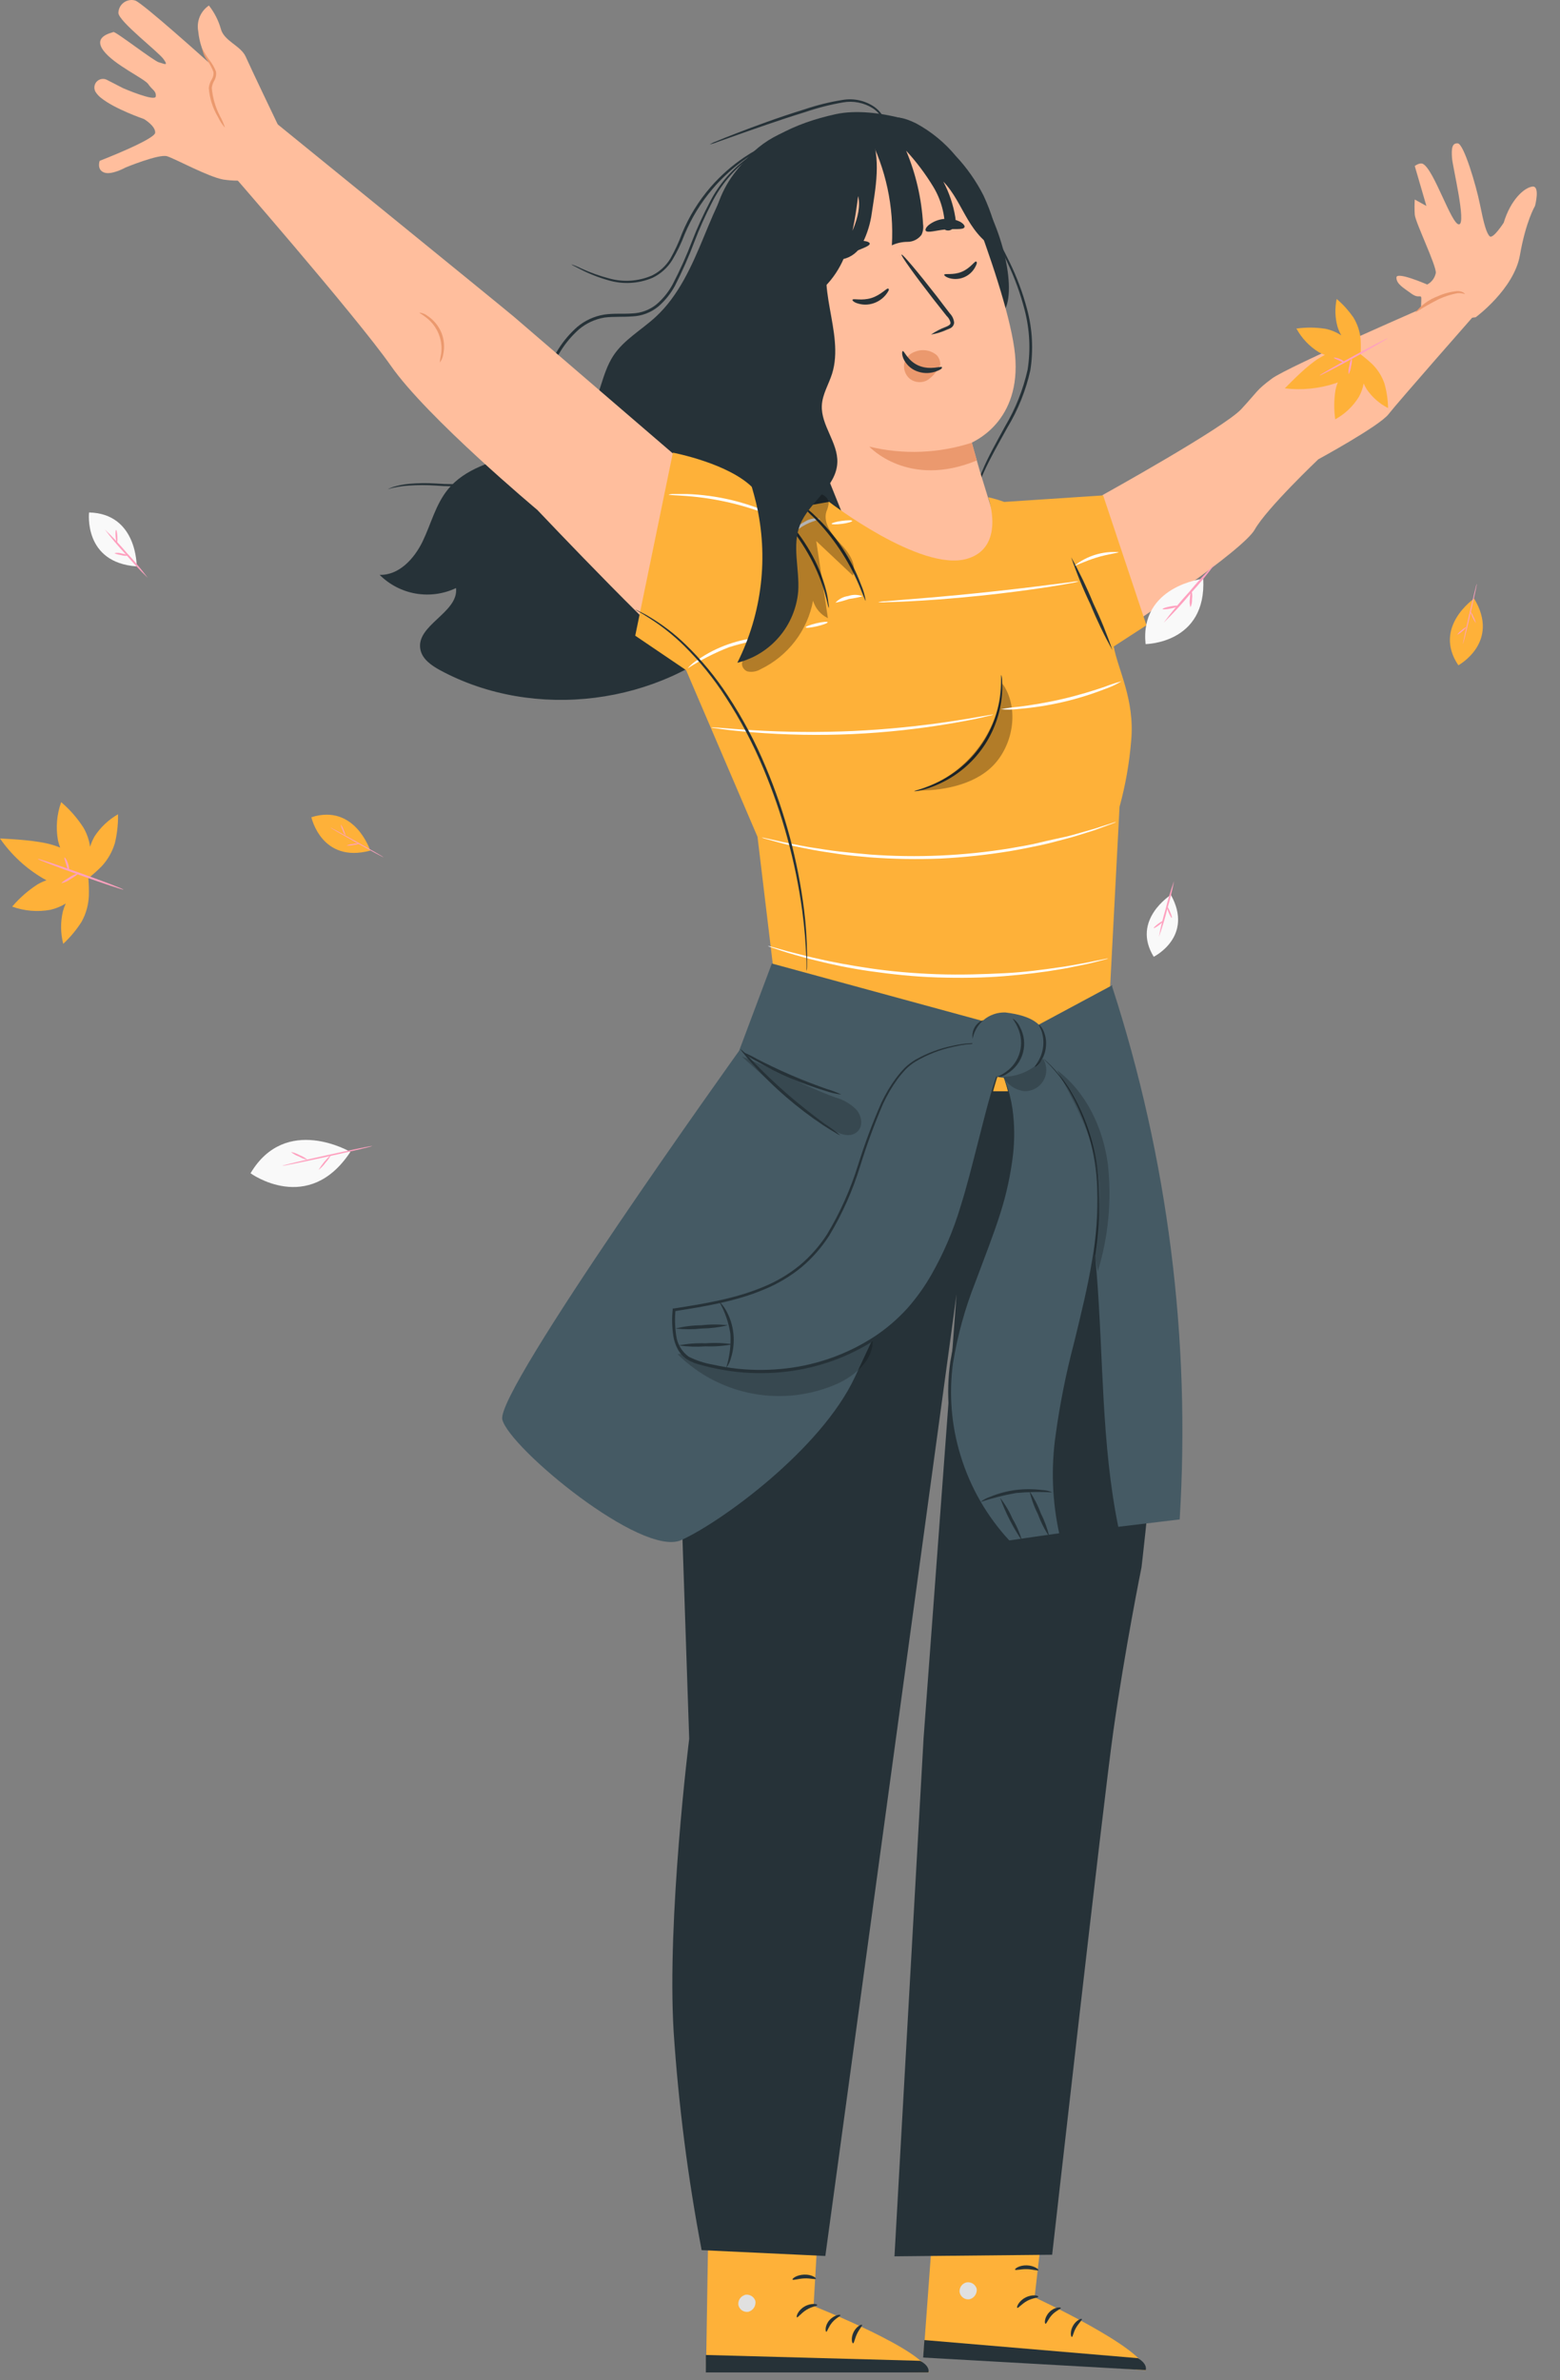 <svg width="120" height="183" viewBox="0 0 120 183" fill="none" xmlns="http://www.w3.org/2000/svg">
<rect x="0" y="0" width="120" height="183" fill="#808080" stroke="none"/>
<g id="Character">
<path id="Vector" d="M84.79 38.074C84.79 38.074 94.165 32.88 95.486 31.452C96.806 30.024 96.609 30.028 97.832 29.11C99.054 28.192 110.368 23.29 110.368 23.29C110.368 23.29 112.915 22.578 113.524 24.105C113.524 24.105 107.516 30.933 106.808 31.846C106.101 32.759 101.409 35.311 101.409 35.311C101.409 35.311 97.438 39.081 96.52 40.711C95.602 42.34 86.93 48.08 86.93 48.08L84.79 38.074Z" fill="#FFBE9D"/>
<g id="Leaves">
<path id="Vector_2" d="M7.27 64.309C7.13 64.558 7.016 64.821 6.93 65.094C6.855 64.576 6.681 64.078 6.417 63.626C5.96 62.914 5.402 62.272 4.762 61.719L4.708 61.668C4.367 62.608 4.281 63.621 4.459 64.605C4.501 64.794 4.558 64.981 4.629 65.162C4.459 65.094 4.286 65.033 4.109 64.978C2.93 64.601 0.958 64.516 0 64.462C0.871 65.719 2.007 66.77 3.328 67.541L3.572 67.674C3.337 67.759 3.109 67.865 2.892 67.99C2.181 68.447 1.539 69.005 0.986 69.645L0.935 69.7C1.875 70.04 2.888 70.126 3.871 69.948C4.291 69.852 4.692 69.688 5.058 69.462C4.969 69.659 4.895 69.862 4.837 70.07C4.645 70.892 4.655 71.747 4.864 72.565L4.911 72.517C5.434 72.024 5.893 71.468 6.278 70.862C6.615 70.252 6.806 69.573 6.835 68.877C6.847 68.423 6.834 67.97 6.798 67.517C7.155 67.233 7.496 66.927 7.818 66.603C8.291 66.095 8.639 65.484 8.837 64.819C9.007 64.114 9.088 63.392 9.079 62.667V62.602C8.348 63.019 7.728 63.604 7.27 64.309Z" fill="#FEB139"/>
<path id="Vector_3" d="M9.49 68.391C9.49 68.432 7.991 67.939 6.172 67.29C4.354 66.64 2.892 66.08 2.909 66.035C2.926 65.991 4.408 66.491 6.227 67.14C8.045 67.789 9.503 68.35 9.49 68.391Z" fill="#FEA1BF"/>
<path id="Vector_4" d="M6.003 67.154C6.023 67.191 5.761 67.388 5.411 67.596C5.209 67.745 4.977 67.849 4.731 67.901C4.711 67.864 4.976 67.667 5.323 67.46C5.526 67.312 5.757 67.208 6.003 67.154Z" fill="#FEA1BF"/>
<path id="Vector_5" d="M5.282 66.963C5.238 66.963 5.177 66.736 5.088 66.457C5 66.178 4.928 65.947 4.966 65.927C5.003 65.906 5.149 66.114 5.241 66.409C5.333 66.705 5.323 66.96 5.282 66.963Z" fill="#FEA1BF"/>
<path id="Vector_6" d="M102.882 25.106C102.955 25.343 103.054 25.57 103.178 25.785C102.804 25.539 102.386 25.366 101.947 25.276C101.231 25.165 100.504 25.157 99.786 25.252H99.721C100.129 26.005 100.728 26.637 101.458 27.084C101.605 27.162 101.757 27.23 101.913 27.288C101.774 27.363 101.635 27.437 101.499 27.519C100.588 28.059 99.412 29.273 98.831 29.857C100.127 30.013 101.443 29.884 102.685 29.48C102.76 29.453 102.834 29.429 102.909 29.398C102.829 29.597 102.767 29.803 102.726 30.014C102.614 30.729 102.606 31.457 102.702 32.175V32.243C103.454 31.834 104.086 31.233 104.534 30.503C104.709 30.185 104.831 29.84 104.898 29.483C104.971 29.653 105.058 29.815 105.159 29.969C105.576 30.561 106.13 31.042 106.774 31.373V31.319C106.758 30.698 106.664 30.081 106.495 29.483C106.302 28.919 105.979 28.409 105.554 27.991C105.27 27.726 104.973 27.475 104.663 27.24C104.684 26.852 104.684 26.463 104.663 26.074C104.608 25.481 104.417 24.909 104.106 24.402C103.751 23.892 103.335 23.428 102.865 23.022L102.821 22.985C102.673 23.686 102.694 24.413 102.882 25.106Z" fill="#FEB139"/>
<path id="Vector_7" d="M106.764 25.996C106.764 26.027 105.618 26.696 104.17 27.492C102.722 28.287 101.529 28.902 101.509 28.868C101.488 28.834 102.654 28.168 104.106 27.373C105.557 26.577 106.74 25.976 106.764 25.996Z" fill="#FEA1BF"/>
<path id="Vector_8" d="M103.98 27.536C104.007 27.748 103.989 27.964 103.926 28.168C103.906 28.38 103.843 28.586 103.742 28.773C103.714 28.561 103.732 28.346 103.793 28.141C103.813 27.928 103.877 27.723 103.98 27.536Z" fill="#FEA1BF"/>
<path id="Vector_9" d="M103.446 27.889C103.426 27.923 103.242 27.828 103.015 27.723C102.787 27.617 102.597 27.539 102.603 27.502C102.61 27.464 102.828 27.502 103.069 27.6C103.31 27.699 103.47 27.862 103.446 27.889Z" fill="#FEA1BF"/>
<path id="Vector_10" d="M88.121 49.517C88.121 49.517 92.821 49.489 92.556 44.496C92.556 44.496 87.665 45.03 88.121 49.517Z" fill="#F9F9F9"/>
<path id="Vector_11" d="M93.477 43.331C92.88 44.14 92.239 44.916 91.557 45.656C90.918 46.431 90.237 47.171 89.517 47.872C90.115 47.062 90.758 46.286 91.441 45.547C92.079 44.771 92.758 44.031 93.477 43.331Z" fill="#FEA1BF"/>
<path id="Vector_12" d="M89.429 46.821C89.429 46.774 89.677 46.689 90.004 46.624C90.33 46.56 90.602 46.546 90.612 46.59C90.622 46.634 90.36 46.723 90.034 46.787C89.708 46.852 89.429 46.865 89.429 46.821Z" fill="#FEA1BF"/>
<path id="Vector_13" d="M91.649 45.397C91.716 45.607 91.732 45.829 91.696 46.046C91.709 46.267 91.668 46.487 91.577 46.689C91.508 46.48 91.491 46.257 91.53 46.04C91.55 45.683 91.601 45.394 91.649 45.397Z" fill="#FEA1BF"/>
<path id="Vector_14" d="M39.839 51.148C39.839 51.148 43.037 54.598 46.538 51.029C46.538 51.026 42.864 47.77 39.839 51.148Z" fill="#F9F9F9"/>
<path id="Vector_15" d="M48.013 50.924C47.013 51.03 46.008 51.081 45.002 51.077C43.996 51.13 42.989 51.13 41.983 51.077C42.985 50.973 43.991 50.922 44.998 50.924C46.003 50.87 47.009 50.87 48.013 50.924Z" fill="#FEA1BF"/>
<path id="Vector_16" d="M42.708 50.285C42.735 50.247 42.973 50.377 43.238 50.577C43.503 50.778 43.7 50.965 43.673 51.002C43.646 51.039 43.408 50.907 43.139 50.71C42.871 50.513 42.68 50.319 42.708 50.285Z" fill="#FEA1BF"/>
<path id="Vector_17" d="M45.26 50.965C45.291 50.999 45.087 51.213 44.811 51.44C44.536 51.668 44.288 51.821 44.257 51.78C44.227 51.74 44.431 51.532 44.706 51.304C44.981 51.077 45.243 50.927 45.26 50.965Z" fill="#FEA1BF"/>
<path id="Vector_18" d="M88.749 73.557C88.749 73.557 91.856 72.021 90.068 68.799C90.072 68.802 87.002 70.722 88.749 73.557Z" fill="#F9F9F9"/>
<path id="Vector_19" d="M90.313 67.738C90.175 68.466 89.999 69.187 89.786 69.897C89.612 70.617 89.399 71.327 89.147 72.024C89.281 71.296 89.455 70.575 89.67 69.866C89.843 69.145 90.057 68.434 90.313 67.738Z" fill="#FEA1BF"/>
<path id="Vector_20" d="M88.749 71.351C88.729 71.324 88.872 71.185 89.069 71.035C89.266 70.886 89.439 70.794 89.46 70.818C89.48 70.841 89.337 70.988 89.14 71.134C88.943 71.28 88.766 71.379 88.749 71.351Z" fill="#FEA1BF"/>
<path id="Vector_21" d="M89.769 69.689C89.8 69.689 89.908 69.863 90.01 70.107C90.112 70.352 90.17 70.556 90.139 70.57C90.109 70.583 90 70.396 89.898 70.155C89.796 69.914 89.732 69.703 89.769 69.689Z" fill="#FEA1BF"/>
<path id="Vector_22" d="M6.852 39.398C6.852 39.398 6.393 43.256 10.513 43.545C10.513 43.545 10.574 39.486 6.852 39.398Z" fill="#F9F9F9"/>
<path id="Vector_23" d="M11.366 44.422C10.768 43.846 10.201 43.241 9.667 42.607C9.096 42.003 8.56 41.368 8.062 40.703C8.66 41.278 9.228 41.884 9.762 42.518C10.332 43.122 10.867 43.758 11.366 44.422Z" fill="#FEA1BF"/>
<path id="Vector_24" d="M8.929 40.741C8.966 40.741 9.011 40.958 9.028 41.233C9.045 41.509 9.028 41.73 8.994 41.733C8.96 41.736 8.912 41.516 8.892 41.24C8.871 40.965 8.892 40.744 8.929 40.741Z" fill="#FEA1BF"/>
<path id="Vector_25" d="M9.867 42.712C9.688 42.745 9.504 42.734 9.33 42.681C9.038 42.63 8.807 42.559 8.813 42.522C8.993 42.485 9.179 42.494 9.354 42.549C9.643 42.6 9.874 42.675 9.867 42.712Z" fill="#FEA1BF"/>
<path id="Vector_26" d="M19.272 90.202C19.272 90.202 23.728 93.451 26.953 88.557C26.953 88.557 21.981 85.637 19.272 90.202Z" fill="#F9F9F9"/>
<path id="Vector_27" d="M28.633 88.105C28.633 88.139 27.1 88.502 25.189 88.92C23.279 89.338 21.729 89.655 21.723 89.624C21.716 89.593 23.259 89.226 25.166 88.808C27.072 88.39 28.626 88.074 28.633 88.105Z" fill="#FEA1BF"/>
<path id="Vector_28" d="M22.378 88.564C22.617 88.611 22.846 88.696 23.058 88.815C23.28 88.901 23.486 89.022 23.67 89.172C23.436 89.126 23.212 89.041 23.007 88.92C22.779 88.838 22.566 88.717 22.378 88.564Z" fill="#FEA1BF"/>
<path id="Vector_29" d="M25.471 88.771C25.356 88.999 25.208 89.21 25.033 89.396C24.886 89.605 24.707 89.79 24.503 89.944C24.767 89.508 25.093 89.112 25.471 88.771Z" fill="#FEA1BF"/>
<path id="Vector_30" d="M23.952 62.83C23.952 62.83 24.727 66.399 28.48 65.396C28.48 65.396 27.304 61.763 23.952 62.83Z" fill="#FEB139"/>
<path id="Vector_31" d="M29.509 65.913C29.509 65.93 28.575 65.434 27.446 64.802C26.318 64.169 25.407 63.643 25.407 63.622C25.407 63.602 26.338 64.101 27.47 64.734C28.602 65.366 29.52 65.893 29.509 65.913Z" fill="#FEA1BF"/>
<path id="Vector_32" d="M26.209 63.384C26.305 63.509 26.379 63.649 26.427 63.799C26.5 63.938 26.55 64.089 26.573 64.244C26.48 64.118 26.407 63.978 26.359 63.83C26.287 63.689 26.236 63.539 26.209 63.384Z" fill="#FEA1BF"/>
<path id="Vector_33" d="M27.65 64.849C27.494 64.915 27.327 64.954 27.157 64.965C26.993 65.004 26.823 65.017 26.654 65.005C26.812 64.942 26.978 64.903 27.147 64.89C27.312 64.851 27.482 64.837 27.65 64.849Z" fill="#FEA1BF"/>
<path id="Vector_34" d="M112.182 51.148C112.182 51.148 115.431 49.381 113.392 46.019C113.392 46.029 110.193 48.205 112.182 51.148Z" fill="#FEB139"/>
<path id="Vector_35" d="M113.602 44.884C113.623 44.884 113.398 45.927 113.106 47.205C112.814 48.483 112.555 49.51 112.535 49.507C112.515 49.503 112.736 48.463 113.031 47.185C113.327 45.907 113.578 44.88 113.602 44.884Z" fill="#FEA1BF"/>
<path id="Vector_36" d="M112.083 48.806C112.176 48.674 112.291 48.559 112.423 48.466C112.537 48.355 112.669 48.264 112.814 48.198C112.72 48.33 112.605 48.444 112.474 48.538C112.357 48.646 112.226 48.736 112.083 48.806Z" fill="#FEA1BF"/>
<path id="Vector_37" d="M113.096 46.991C113.202 47.126 113.287 47.276 113.347 47.437C113.431 47.585 113.492 47.746 113.527 47.912C113.338 47.629 113.192 47.319 113.096 46.991Z" fill="#FEA1BF"/>
</g>
<path id="Vector_38" d="M113.515 24.391C113.515 24.391 116.461 22.229 116.918 19.614C117.375 17 118.077 15.835 118.077 15.835C118.077 15.835 118.494 14.26 117.871 14.345C117.249 14.43 116.21 15.339 115.669 17.125C115.669 17.125 114.84 18.41 114.59 18.164C114.339 17.917 114.142 17.206 113.842 15.715C113.542 14.224 112.597 11.063 112.141 11.023C111.684 10.982 111.644 11.439 111.693 12.142C111.742 12.845 112.808 17.188 112.235 17.25C111.662 17.313 110.31 13.028 109.454 12.598C109.204 12.473 108.828 12.764 108.828 12.764L109.723 15.835L108.828 15.339C108.804 15.726 108.804 16.115 108.828 16.503C108.872 17.085 110.489 20.402 110.448 20.98C110.412 21.169 110.333 21.348 110.218 21.503C110.104 21.657 109.956 21.785 109.786 21.875C109.786 21.875 107.417 20.837 107.417 21.338C107.417 21.839 107.959 22.126 108.581 22.583C109.204 23.039 109.36 22.484 109.329 23.115C109.298 23.747 109.284 24.535 109.66 24.7C110.036 24.866 113.515 24.391 113.515 24.391Z" fill="#FFBE9D"/>
<path id="Vector_39" d="M112.682 22.61C112.494 22.544 112.294 22.521 112.096 22.542C111.613 22.637 111.143 22.787 110.695 22.99C110.065 23.305 109.454 23.654 108.863 24.038C109.316 23.465 109.917 23.029 110.601 22.775C111.069 22.562 111.57 22.429 112.083 22.381C112.503 22.359 112.709 22.596 112.682 22.61Z" fill="#EB996E"/>
<path id="Vector_40" d="M80.59 167.849L79.583 176.62C79.583 176.62 88.161 180.591 88.134 182.23L71.054 180.887L72.061 167.173L80.59 167.849Z" fill="#FEB139"/>
<path id="Vector_41" d="M74.358 175.469C74.19 175.506 74.041 175.603 73.941 175.743C73.841 175.883 73.797 176.055 73.816 176.226C73.847 176.395 73.942 176.547 74.081 176.648C74.22 176.75 74.393 176.794 74.564 176.772C74.741 176.731 74.897 176.627 75.002 176.478C75.107 176.329 75.153 176.147 75.132 175.966C75.083 175.793 74.968 175.645 74.812 175.555C74.656 175.464 74.47 175.439 74.295 175.483" fill="#E0E0E0"/>
<path id="Vector_42" d="M71.013 181.249L71.107 179.906L87.53 181.298C87.53 181.298 88.264 181.688 88.134 182.216L71.013 181.249Z" fill="#263238"/>
<path id="Vector_43" d="M79.869 176.575C79.869 176.656 79.421 176.665 79.005 176.897C78.589 177.13 78.329 177.466 78.253 177.43C78.177 177.394 78.343 176.92 78.871 176.642C79.399 176.365 79.892 176.481 79.869 176.575Z" fill="#263238"/>
<path id="Vector_44" d="M81.602 177.439C81.602 177.52 81.239 177.636 80.93 177.963C80.621 178.29 80.51 178.661 80.424 178.652C80.339 178.644 80.326 178.164 80.72 177.757C81.114 177.35 81.606 177.359 81.602 177.439Z" fill="#263238"/>
<path id="Vector_45" d="M82.448 179.664C82.372 179.664 82.291 179.248 82.538 178.809C82.784 178.37 83.196 178.218 83.223 178.29C83.249 178.361 82.994 178.585 82.775 178.952C82.555 179.32 82.533 179.66 82.448 179.664Z" fill="#263238"/>
<path id="Vector_46" d="M79.874 174.534C79.833 174.605 79.462 174.462 78.978 174.453C78.495 174.444 78.123 174.569 78.083 174.493C78.043 174.417 78.419 174.148 78.978 174.162C79.538 174.175 79.923 174.471 79.874 174.534Z" fill="#263238"/>
<path id="Vector_47" d="M63.089 168.476L62.583 177.291C62.583 177.291 71.376 180.766 71.443 182.404L54.313 182.042L54.533 168.274L63.089 168.476Z" fill="#FEB139"/>
<path id="Vector_48" d="M57.304 176.441C57.138 176.486 56.994 176.592 56.901 176.738C56.808 176.883 56.773 177.059 56.803 177.229C56.843 177.395 56.946 177.54 57.09 177.634C57.234 177.727 57.409 177.761 57.577 177.73C57.753 177.681 57.905 177.568 58.002 177.413C58.1 177.258 58.137 177.073 58.106 176.893C58.048 176.72 57.925 176.576 57.763 176.492C57.6 176.408 57.412 176.391 57.237 176.445" fill="#E0E0E0"/>
<path id="Vector_49" d="M54.296 182.395V181.052L70.767 181.5C70.767 181.5 71.524 181.845 71.425 182.395H54.296Z" fill="#263238"/>
<path id="Vector_50" d="M62.865 177.211C62.865 177.296 62.44 177.323 62.023 177.587C61.607 177.851 61.379 178.191 61.302 178.156C61.226 178.12 61.361 177.641 61.871 177.336C62.381 177.032 62.883 177.135 62.865 177.211Z" fill="#263238"/>
<path id="Vector_51" d="M64.647 177.994C64.647 178.075 64.298 178.209 64.007 178.558C63.716 178.908 63.626 179.279 63.559 179.27C63.492 179.261 63.434 178.791 63.805 178.375C64.177 177.959 64.647 177.918 64.647 177.994Z" fill="#263238"/>
<path id="Vector_52" d="M65.618 180.157C65.542 180.157 65.435 179.754 65.659 179.297C65.882 178.841 66.281 178.67 66.312 178.742C66.344 178.814 66.102 179.051 65.923 179.427C65.744 179.803 65.703 180.157 65.618 180.157Z" fill="#263238"/>
<path id="Vector_53" d="M62.758 175.192C62.717 175.268 62.337 175.142 61.862 175.165C61.388 175.187 61.02 175.326 60.967 175.254C60.913 175.183 61.285 174.892 61.862 174.874C62.44 174.856 62.798 175.124 62.758 175.192Z" fill="#263238"/>
<path id="Vector_54" d="M43.944 20.322C44.211 20.41 44.472 20.518 44.723 20.644C45.416 20.961 46.135 21.218 46.872 21.41C47.956 21.71 49.109 21.631 50.141 21.186C50.73 20.898 51.224 20.447 51.565 19.887C51.914 19.268 52.214 18.621 52.46 17.953C52.998 16.648 53.745 15.438 54.672 14.371C55.425 13.507 56.287 12.744 57.237 12.102C57.875 11.669 58.552 11.299 59.261 10.996C59.507 10.879 59.709 10.821 59.847 10.767C59.914 10.737 59.985 10.718 60.058 10.709C59.812 10.844 59.559 10.967 59.301 11.076C57.586 11.897 56.061 13.067 54.824 14.51C53.924 15.561 53.194 16.747 52.661 18.025C52.404 18.705 52.088 19.361 51.717 19.986C51.355 20.58 50.827 21.056 50.199 21.356C49.122 21.814 47.918 21.882 46.796 21.548C46.053 21.339 45.333 21.056 44.647 20.702L44.092 20.416C44.04 20.389 43.99 20.358 43.944 20.322Z" fill="#263238"/>
<path id="Vector_55" d="M74.823 39.614C74.813 39.532 74.813 39.449 74.823 39.368C74.82 39.132 74.835 38.897 74.868 38.665C74.983 37.802 75.221 36.961 75.576 36.166C75.996 35.15 76.641 34.008 77.331 32.746C78.125 31.406 78.703 29.949 79.045 28.43C79.288 26.892 79.208 25.32 78.813 23.814C78.493 22.582 78.058 21.383 77.514 20.232C77.067 19.243 76.65 18.441 76.373 17.913C76.247 17.658 76.14 17.465 76.059 17.286C76.019 17.214 75.986 17.137 75.961 17.058C76.016 17.12 76.063 17.189 76.1 17.264L76.453 17.873C76.753 18.401 77.187 19.175 77.662 20.16C78.228 21.315 78.677 22.522 79.005 23.765C79.419 25.299 79.504 26.904 79.256 28.475C78.91 30.019 78.318 31.498 77.501 32.853C76.802 34.116 76.158 35.24 75.71 36.233C75.347 37.013 75.088 37.836 74.94 38.683C74.855 39.273 74.85 39.614 74.823 39.614Z" fill="#263238"/>
<path id="Vector_56" d="M64.235 10.051C61.996 9.156 59.355 10.217 57.676 11.949C55.997 13.682 55.066 15.979 54.139 18.217C53.212 20.456 52.205 22.73 50.45 24.351C49.357 25.363 47.992 26.111 47.177 27.351C46.281 28.725 46.169 30.512 45.265 31.886C42.973 35.37 37.067 34.402 34.439 37.644C33.508 38.794 33.154 40.29 32.51 41.624C31.865 42.958 30.683 44.243 29.201 44.194C29.957 44.949 30.927 45.451 31.979 45.633C33.032 45.815 34.114 45.667 35.08 45.21C35.29 47.1 31.981 48.053 32.335 49.92C32.474 50.677 33.195 51.169 33.871 51.536C41.097 55.432 50.736 54.223 56.767 48.644C59.041 46.544 60.796 43.948 62.865 41.655C64.933 39.363 67.503 37.295 70.552 36.771L64.235 10.051Z" fill="#263238"/>
<path id="Vector_57" d="M54.712 23.738C54.488 20.089 54.264 16.292 56.449 13.373C58.41 10.772 61.092 9.482 64.271 8.78C65.838 8.435 67.776 8.686 69.33 9.088C71.457 9.648 72.804 11.564 74.206 13.257C77.022 16.646 78.181 21.942 77.34 23.715L63.46 36.533C60.206 35.804 58.088 35.616 56.521 32.683C55.446 30.686 54.851 26.003 54.712 23.738Z" fill="#263238"/>
<path id="Vector_58" d="M57.645 16.471L67.015 10.776C70.149 9.433 73.561 12.769 74.77 15.974C76.113 19.529 77.617 23.926 78.02 26.764C78.786 32.137 75.177 33.802 74.779 34.017H74.752C74.783 34.134 75.016 34.98 75.352 36.153L76.475 39.793C76.475 44.619 74.532 48.662 68.237 48.044L56.53 18.943C56.371 18.466 56.398 17.947 56.605 17.489C56.811 17.032 57.182 16.668 57.645 16.471Z" fill="#FFBE9D"/>
<path id="Vector_59" d="M72.634 21.119C72.674 20.998 73.306 21.177 73.977 20.899C74.649 20.622 74.98 20.049 75.088 20.107C75.195 20.165 75.132 20.322 74.989 20.581C74.799 20.914 74.502 21.174 74.147 21.32C73.795 21.466 73.404 21.49 73.037 21.387C72.751 21.302 72.612 21.172 72.634 21.119Z" fill="#263238"/>
<path id="Vector_60" d="M65.578 23.044C65.636 22.923 66.29 23.147 67.038 22.91C67.785 22.672 68.215 22.122 68.327 22.189C68.439 22.256 68.327 22.408 68.161 22.636C67.906 22.961 67.558 23.202 67.163 23.326C66.774 23.451 66.356 23.451 65.968 23.326C65.672 23.236 65.551 23.098 65.578 23.044Z" fill="#263238"/>
<path id="Vector_61" d="M71.618 25.721C71.976 25.477 72.362 25.277 72.768 25.126C72.957 25.05 73.127 24.956 73.118 24.812C73.074 24.609 72.968 24.424 72.813 24.284C72.491 23.877 72.155 23.447 71.797 22.999C70.369 21.163 69.272 19.628 69.348 19.57C69.424 19.511 70.642 20.957 72.07 22.793C72.415 23.241 72.746 23.689 73.064 24.096C73.255 24.29 73.372 24.545 73.395 24.817C73.388 24.893 73.364 24.967 73.324 25.033C73.285 25.099 73.231 25.155 73.167 25.197C73.068 25.256 72.963 25.305 72.853 25.341C72.461 25.523 72.045 25.651 71.618 25.721Z" fill="#263238"/>
<path id="Vector_62" d="M74.756 34.035C72.205 34.862 69.474 34.966 66.868 34.335C66.868 34.335 69.845 37.59 75.137 35.401L74.756 34.035Z" fill="#EB996E"/>
<path id="Vector_63" d="M69.567 27.888C69.626 27.688 69.733 27.505 69.879 27.356C70.025 27.207 70.206 27.096 70.404 27.033C70.678 26.925 70.975 26.894 71.265 26.941C71.555 26.988 71.827 27.113 72.052 27.302C72.227 27.487 72.326 27.732 72.33 27.987C72.33 28.121 72.33 28.049 72.272 28.161C72.061 28.576 71.754 28.934 71.376 29.204C71.165 29.333 70.919 29.394 70.672 29.38C70.426 29.367 70.189 29.279 69.993 29.128C69.814 28.981 69.681 28.787 69.606 28.568C69.531 28.349 69.517 28.114 69.567 27.888Z" fill="#EB996E"/>
<path id="Vector_64" d="M69.442 26.993C69.558 26.948 69.818 27.763 70.695 28.121C71.573 28.479 72.41 28.121 72.455 28.228C72.5 28.336 72.312 28.448 71.949 28.573C71.474 28.73 70.959 28.714 70.494 28.528C70.048 28.349 69.689 28.004 69.491 27.566C69.357 27.234 69.384 27.006 69.442 26.993Z" fill="#263238"/>
<path id="Vector_65" d="M66.903 18.732C66.903 18.956 66.138 19.135 65.309 19.561C64.481 19.986 63.872 20.483 63.693 20.349C63.608 20.281 63.662 20.049 63.872 19.749C64.159 19.37 64.528 19.062 64.951 18.849C65.375 18.635 65.842 18.522 66.317 18.517C66.684 18.531 66.903 18.625 66.903 18.732Z" fill="#263238"/>
<path id="Vector_66" d="M74.179 17.488C74.049 17.685 73.427 17.568 72.701 17.644C71.976 17.72 71.38 17.917 71.219 17.752C71.148 17.667 71.219 17.479 71.47 17.277C71.81 17.021 72.215 16.866 72.639 16.829C73.057 16.787 73.479 16.863 73.856 17.049C74.147 17.219 74.25 17.394 74.179 17.488Z" fill="#263238"/>
<path id="Vector_67" d="M66.93 10.114C67.826 12.24 67.356 14.394 67.015 16.677C66.872 17.484 66.596 18.261 66.2 18.979C66.022 19.256 65.782 19.489 65.5 19.66C65.217 19.831 64.9 19.935 64.571 19.963C65.171 18.495 66.384 16.619 66.012 15.074C65.779 16.812 65.533 18.584 64.772 20.16C64.011 21.736 62.628 23.124 60.904 23.429L60.711 22.265C60.73 23.149 60.46 24.015 59.941 24.732C59.674 25.081 59.303 25.336 58.881 25.46C58.459 25.584 58.009 25.57 57.595 25.421C57.421 22.515 54.909 19.986 55.285 17.094C55.527 15.097 57.107 13.512 58.804 12.424C61.208 10.888 63.977 10.02 66.827 9.908" fill="#263238"/>
<path id="Vector_68" d="M66.715 10.221C66.715 10.257 66.751 10.298 66.774 10.334L66.715 10.221Z" fill="#263238"/>
<path id="Vector_69" d="M66.773 10.333L67.069 10.105C67.964 9.29 68.475 8.497 70.472 9.487C71.643 10.12 72.681 10.973 73.529 11.999C74.376 12.903 75.09 13.922 75.652 15.025C76.272 16.35 76.696 17.759 76.91 19.207C75.813 18.844 75.034 17.864 74.443 16.87C73.852 15.876 73.373 14.792 72.562 13.96C73.017 14.817 73.328 15.742 73.485 16.7C73.533 16.962 73.492 17.233 73.368 17.47C73.302 17.585 73.193 17.669 73.064 17.704C72.936 17.739 72.799 17.723 72.683 17.658C72.702 16.494 72.391 15.349 71.788 14.354C71.185 13.363 70.487 12.435 69.702 11.582C70.455 13.377 70.896 15.289 71.004 17.232C71.046 17.51 71.005 17.793 70.888 18.047C70.764 18.216 70.602 18.353 70.415 18.448C70.229 18.543 70.023 18.593 69.814 18.593C69.396 18.593 68.983 18.684 68.605 18.862C68.778 15.906 68.145 12.958 66.773 10.333Z" fill="#263238"/>
<path id="Vector_70" d="M54.591 11.099C54.768 10.998 54.954 10.912 55.146 10.844C55.509 10.691 56.042 10.481 56.691 10.23C58.003 9.724 59.825 9.044 61.871 8.412C62.832 8.085 63.819 7.84 64.821 7.683C65.664 7.54 66.529 7.726 67.239 8.202C67.715 8.529 68.048 9.025 68.17 9.59C68.191 9.738 68.191 9.889 68.17 10.038C68.17 10.141 68.139 10.194 68.13 10.194C68.125 9.993 68.105 9.793 68.072 9.594C67.925 9.071 67.592 8.619 67.136 8.323C66.452 7.892 65.631 7.732 64.835 7.875C63.85 8.046 62.88 8.295 61.934 8.618C59.888 9.245 58.065 9.903 56.74 10.364L55.178 10.92C54.989 11.001 54.793 11.061 54.591 11.099Z" fill="#263238"/>
<path id="Vector_71" d="M29.819 37.608C29.819 37.608 29.85 37.608 29.917 37.563L30.231 37.442C30.37 37.393 30.544 37.357 30.755 37.304C30.996 37.254 31.239 37.218 31.484 37.196C32.156 37.138 32.831 37.129 33.504 37.169C34.387 37.238 35.275 37.238 36.159 37.169C37.223 37.077 38.224 36.625 38.997 35.889C39.853 35.011 40.497 33.948 40.877 32.782C41.325 31.559 41.594 30.212 42.05 28.851C42.465 27.411 43.284 26.119 44.41 25.13C45.001 24.636 45.714 24.309 46.474 24.186C47.222 24.073 47.956 24.15 48.65 24.096C49.331 24.069 49.985 23.821 50.512 23.389C51.01 22.96 51.426 22.444 51.739 21.866C52.309 20.773 52.814 19.647 53.252 18.495C53.643 17.488 54.092 16.504 54.596 15.549C55.31 14.14 56.364 12.931 57.662 12.03C58.019 11.794 58.4 11.597 58.8 11.443C58.934 11.39 59.041 11.363 59.113 11.341C59.148 11.325 59.186 11.316 59.225 11.314C59.225 11.314 59.082 11.376 58.818 11.488C58.429 11.657 58.059 11.864 57.712 12.106C56.453 13.024 55.433 14.231 54.739 15.625C54.246 16.581 53.807 17.563 53.422 18.567C52.986 19.73 52.484 20.868 51.918 21.974C51.592 22.576 51.16 23.115 50.642 23.563C50.081 24.025 49.385 24.292 48.659 24.324C47.938 24.383 47.208 24.324 46.501 24.414C45.782 24.533 45.108 24.842 44.549 25.309C43.458 26.273 42.664 27.528 42.261 28.927C41.813 30.27 41.522 31.613 41.07 32.853C40.675 34.048 40.008 35.134 39.122 36.028C38.315 36.787 37.272 37.247 36.167 37.331C35.274 37.403 34.375 37.403 33.481 37.331C32.813 37.286 32.143 37.286 31.475 37.331C30.915 37.362 30.359 37.455 29.819 37.608Z" fill="#263238"/>
<path id="Vector_72" d="M60.474 76.465C60.474 76.465 56.109 81.046 53.821 86.682C51.533 92.319 52.536 119.451 52.536 119.451L53.015 133.679C53.015 133.679 51.291 147.5 51.82 156.217C52.197 161.848 52.916 167.45 53.973 172.993L63.487 173.441L73.579 99.51L71.045 133.621L68.806 173.468L80.935 173.347C80.935 173.347 84.843 138.738 85.636 133.133C86.531 126.798 87.807 120.503 87.807 120.503C87.807 120.503 89.835 103.825 89.15 94.844C88.465 85.863 83.093 73.305 82.914 72.776L61.401 76.649" fill="#263238"/>
<path id="Vector_73" d="M16.07 0.425C15.753 0.64 15.507 0.943 15.361 1.296C15.216 1.649 15.177 2.038 15.25 2.413C15.334 3.267 15.614 4.09 16.07 4.817C16.07 4.817 10.979 0.233 10.401 0.04C10.252 -0.003 10.094 -0.012 9.941 0.016C9.787 0.043 9.642 0.106 9.517 0.199C9.392 0.291 9.29 0.412 9.219 0.55C9.148 0.689 9.11 0.842 9.107 0.998C9.152 1.67 12.179 3.976 12.586 4.553C12.994 5.131 12.613 4.889 12.228 4.795C11.843 4.701 8.866 2.386 8.722 2.462C8.579 2.538 7.138 2.776 7.952 3.881C8.767 4.987 11.122 6.039 11.409 6.474C11.695 6.908 12.031 6.98 11.982 7.414C11.933 7.848 9.457 6.774 9.457 6.774L8.221 6.138C8.093 6.073 7.947 6.051 7.805 6.076C7.664 6.101 7.534 6.172 7.436 6.277C7.338 6.382 7.277 6.516 7.262 6.659C7.247 6.802 7.279 6.946 7.352 7.069C7.462 7.241 7.6 7.392 7.76 7.517C8.816 8.381 11.073 9.151 11.073 9.151C11.073 9.151 11.968 9.679 11.937 10.203C11.906 10.727 7.666 12.366 7.666 12.366C7.666 12.366 7.424 13.037 8.002 13.261C8.579 13.485 9.663 12.876 9.663 12.876C9.663 12.876 12.228 11.819 12.85 12.012C13.473 12.205 16.02 13.597 17.171 13.803C17.904 13.916 18.65 13.916 19.383 13.803L21.37 9.576C21.37 9.576 19.284 5.229 18.904 4.365C18.523 3.501 17.22 3.165 16.983 2.203C16.796 1.557 16.486 0.953 16.07 0.425Z" fill="#FFBE9D"/>
<path id="Vector_74" d="M17.22 12.648C17.22 12.648 27.383 24.288 30.07 28.125C32.841 32.101 41.33 39.202 41.33 39.202C41.33 39.202 52.357 50.843 53.378 50.955C54.399 51.066 58.271 50.646 58.271 50.646L57.559 39.847L39.53 24.351C38.818 23.738 20.278 8.681 20.278 8.681L17.22 12.648Z" fill="#FFBE9D"/>
<path id="Vector_75" d="M15.559 3.756C15.595 3.756 15.716 4.092 16.07 4.571C16.303 4.85 16.488 5.166 16.616 5.507C16.65 5.736 16.609 5.97 16.499 6.174C16.39 6.35 16.32 6.546 16.293 6.751C16.357 7.51 16.57 8.248 16.92 8.923C17.079 9.207 17.208 9.507 17.305 9.818C17.09 9.573 16.911 9.299 16.772 9.003C16.364 8.323 16.12 7.556 16.061 6.765C16.087 6.528 16.167 6.3 16.293 6.098C16.395 5.933 16.441 5.74 16.423 5.547C16.308 5.228 16.148 4.926 15.949 4.652C15.743 4.392 15.609 4.083 15.559 3.756Z" fill="#EB996E"/>
<path id="Vector_76" d="M32.263 24.033C32.496 24.056 32.717 24.146 32.899 24.293C33.371 24.608 33.739 25.057 33.956 25.582C34.168 26.108 34.216 26.685 34.095 27.239C34.066 27.472 33.973 27.692 33.826 27.875C33.848 27.652 33.884 27.43 33.933 27.212C34.006 26.689 33.94 26.157 33.741 25.668C33.542 25.178 33.218 24.751 32.801 24.427C32.483 24.172 32.245 24.065 32.263 24.033Z" fill="#EB996E"/>
<path id="Vector_77" d="M76.019 38.23C76.436 38.321 76.846 38.441 77.246 38.589L84.857 38.087L88.188 48.071L85.672 49.701C85.976 51.434 87.301 53.775 87.015 56.931C86.876 58.654 86.577 60.36 86.119 62.026L85.372 76.286L80.791 83.897H70.597L59.592 75.342L58.271 64.337L52.778 51.523L48.865 48.873L51.761 34.801C51.761 34.801 56.14 35.629 57.971 37.568L59.4 38.889C60.258 38.602 61.187 38.602 62.046 38.889L63.778 38.584C63.778 38.584 70.816 43.992 74.38 42.963C77.402 42.085 76.019 38.23 76.019 38.23Z" fill="#FEB139"/>
<path id="Vector_78" d="M77.026 51.895C77.07 52.051 77.091 52.212 77.089 52.374C77.115 52.811 77.102 53.25 77.049 53.686C76.879 55.14 76.327 56.523 75.448 57.694C74.57 58.865 73.396 59.782 72.048 60.352C71.645 60.527 71.227 60.665 70.799 60.764C70.643 60.808 70.481 60.831 70.319 60.831C70.319 60.786 70.987 60.666 71.981 60.204C73.281 59.611 74.414 58.702 75.274 57.559C76.134 56.417 76.695 55.078 76.905 53.663C77.053 52.584 76.981 51.895 77.026 51.895Z" fill="#263238"/>
<g id="Group" opacity="0.3">
<path id="Vector_79" d="M77.116 52.557C76.973 54.417 76.28 56.191 75.125 57.656C73.971 59.12 72.407 60.209 70.633 60.782C72.791 60.782 75.289 60.231 76.655 58.566C78.02 56.9 78.338 54.312 77.116 52.557Z" fill="black"/>
</g>
<path id="Vector_80" d="M82.399 42.842C83.032 43.982 83.597 45.158 84.091 46.365C84.653 47.541 85.147 48.749 85.569 49.983C84.936 48.843 84.37 47.666 83.876 46.459C83.313 45.284 82.82 44.076 82.399 42.842Z" fill="#263238"/>
<path id="Vector_81" d="M76.417 54.935C76.351 54.968 76.28 54.991 76.207 55.002L75.589 55.15C75.047 55.275 74.246 55.432 73.292 55.597C70.752 56.035 68.188 56.314 65.614 56.435C63.038 56.55 60.457 56.506 57.886 56.3C56.901 56.22 56.095 56.135 55.558 56.059L54.931 55.969C54.857 55.962 54.783 55.947 54.712 55.924C54.786 55.912 54.862 55.912 54.936 55.924L55.567 55.969C56.118 56.018 56.91 56.076 57.9 56.139C60.464 56.293 63.034 56.314 65.6 56.202C68.173 56.082 70.737 55.828 73.283 55.441C74.255 55.293 75.043 55.159 75.589 55.06L76.216 54.957C76.282 54.943 76.35 54.935 76.417 54.935Z" fill="white"/>
<path id="Vector_82" d="M86.267 52.378C85.865 52.623 85.437 52.822 84.991 52.974C82.877 53.799 80.654 54.313 78.392 54.5C77.926 54.562 77.454 54.571 76.986 54.527C77.444 54.436 77.908 54.372 78.374 54.335C79.229 54.227 80.411 54.044 81.691 53.748C82.972 53.453 84.118 53.095 84.933 52.817C85.369 52.646 85.814 52.499 86.267 52.378Z" fill="white"/>
<path id="Vector_83" d="M85.864 63.186C85.784 63.234 85.698 63.273 85.609 63.303L84.848 63.585C84.521 63.71 84.118 63.858 83.639 64.001C83.16 64.144 82.623 64.332 82.014 64.484C81.405 64.637 80.742 64.834 80.017 64.986C79.292 65.138 78.522 65.295 77.702 65.434C75.924 65.725 74.13 65.917 72.33 66.007C70.526 66.079 68.721 66.047 66.921 65.913C66.093 65.837 65.305 65.774 64.571 65.662C63.837 65.55 63.16 65.456 62.542 65.34C61.925 65.223 61.37 65.107 60.882 65.004C60.394 64.901 59.986 64.793 59.637 64.695L58.858 64.48C58.766 64.456 58.677 64.427 58.589 64.391C58.683 64.392 58.777 64.407 58.867 64.435L59.659 64.61C59.999 64.691 60.416 64.784 60.908 64.874C61.401 64.964 61.947 65.089 62.569 65.178C63.192 65.268 63.863 65.389 64.598 65.469C65.332 65.55 66.111 65.626 66.935 65.698C70.523 65.959 74.129 65.8 77.68 65.223C78.495 65.08 79.274 64.955 79.99 64.775C80.707 64.597 81.378 64.467 81.982 64.328C82.587 64.189 83.133 64.01 83.612 63.88C84.091 63.75 84.508 63.616 84.834 63.504L85.605 63.262C85.688 63.227 85.775 63.202 85.864 63.186Z" fill="white"/>
<path id="Vector_84" d="M85.255 73.69C85.171 73.724 85.084 73.751 84.996 73.77L84.248 73.963C83.921 74.048 83.523 74.142 83.052 74.231C82.582 74.321 82.05 74.446 81.454 74.536C80.272 74.742 78.848 74.916 77.259 75.046C75.67 75.176 73.924 75.203 72.083 75.145C70.243 75.087 68.502 74.889 66.93 74.666C65.359 74.442 63.948 74.142 62.784 73.846C62.198 73.716 61.674 73.555 61.213 73.43C60.752 73.305 60.362 73.179 60.04 73.072L59.31 72.826C59.222 72.804 59.137 72.769 59.059 72.722C59.149 72.735 59.237 72.754 59.324 72.781L60.067 72.987C60.389 73.081 60.783 73.193 61.249 73.305C61.714 73.416 62.234 73.564 62.82 73.685C63.989 73.958 65.394 74.222 66.962 74.451C68.528 74.679 70.266 74.836 72.092 74.898C73.919 74.961 75.674 74.898 77.246 74.822C78.817 74.746 80.245 74.549 81.432 74.375C82.023 74.299 82.555 74.191 83.026 74.111C83.496 74.03 83.899 73.949 84.225 73.878L84.987 73.73C85.074 73.705 85.164 73.692 85.255 73.69Z" fill="white"/>
<path id="Vector_85" d="M59.592 49.02C58.399 49.148 57.221 49.396 56.078 49.759C54.961 50.195 53.892 50.742 52.885 51.393C53.119 51.123 53.394 50.892 53.7 50.708C54.412 50.218 55.186 49.825 56.001 49.54C56.815 49.251 57.662 49.07 58.522 49.002C58.877 48.953 59.239 48.959 59.592 49.02Z" fill="white"/>
<path id="Vector_86" d="M63.671 47.838C63.671 47.901 63.317 48.04 62.852 48.147C62.386 48.255 61.992 48.295 61.978 48.232C61.965 48.17 62.332 48.031 62.798 47.919C63.263 47.807 63.653 47.776 63.671 47.838Z" fill="white"/>
<path id="Vector_87" d="M66.357 45.842C66.011 45.934 65.66 46.005 65.305 46.052C64.965 46.17 64.618 46.266 64.266 46.339C64.522 46.057 64.87 45.874 65.247 45.824C65.607 45.697 66.001 45.703 66.357 45.842Z" fill="white"/>
<path id="Vector_88" d="M82.99 44.695C82.796 44.759 82.597 44.804 82.394 44.83C82.009 44.906 81.45 45 80.751 45.112C79.363 45.327 77.438 45.591 75.302 45.81C73.167 46.03 71.228 46.168 69.822 46.236C69.12 46.271 68.551 46.294 68.157 46.298C67.954 46.318 67.751 46.318 67.548 46.298C67.746 46.25 67.949 46.225 68.152 46.222L69.814 46.083C71.215 45.976 73.149 45.81 75.28 45.591C77.411 45.371 79.336 45.143 80.729 44.96L82.381 44.754C82.581 44.712 82.785 44.693 82.99 44.695Z" fill="white"/>
<path id="Vector_89" d="M86.052 42.448C86.052 42.515 85.264 42.582 84.338 42.869C83.411 43.155 82.708 43.527 82.676 43.469C83.637 42.723 84.84 42.36 86.052 42.448Z" fill="white"/>
<path id="Vector_90" d="M60.635 40.182C60.635 40.214 60.138 39.981 59.341 39.663C57.262 38.82 55.065 38.305 52.827 38.136C51.968 38.069 51.435 38.065 51.435 38.029C51.557 37.993 51.684 37.976 51.811 37.98C52.053 37.98 52.402 37.98 52.836 37.98C53.969 38.021 55.094 38.171 56.198 38.427C57.3 38.687 58.373 39.053 59.404 39.52C59.798 39.699 60.111 39.86 60.322 39.968C60.532 40.075 60.644 40.164 60.635 40.182Z" fill="white"/>
<path id="Vector_91" d="M63.075 39.883C63.075 39.95 62.578 40.026 62.037 40.299C61.495 40.572 61.141 40.921 61.083 40.876C61.025 40.832 61.343 40.384 61.934 40.093C62.274 39.88 62.682 39.805 63.075 39.883Z" fill="white"/>
<path id="Vector_92" d="M65.556 40.048C65.556 40.111 65.216 40.214 64.777 40.272C64.338 40.33 63.975 40.326 63.966 40.272C63.957 40.218 64.307 40.106 64.745 40.048C65.184 39.99 65.547 39.985 65.556 40.048Z" fill="white"/>
<path id="Vector_93" d="M66.59 46.191C66.554 46.191 66.397 45.743 66.079 44.986C65.256 43.053 64.078 41.292 62.605 39.793C62.283 39.497 61.977 39.185 61.687 38.857C62.064 39.084 62.41 39.358 62.717 39.672C64.28 41.136 65.483 42.941 66.232 44.946C66.405 45.344 66.525 45.762 66.59 46.191Z" fill="#263238"/>
<path id="Vector_94" d="M63.756 46.737C63.716 46.737 63.644 46.236 63.411 45.448C63.098 44.426 62.67 43.444 62.135 42.52C61.597 41.594 60.975 40.721 60.277 39.909C59.961 39.59 59.662 39.253 59.382 38.902C59.488 38.96 59.586 39.032 59.673 39.117C59.922 39.33 60.16 39.557 60.385 39.797C61.128 40.588 61.777 41.463 62.319 42.403C62.865 43.342 63.279 44.351 63.55 45.403C63.632 45.722 63.691 46.047 63.724 46.374C63.752 46.493 63.763 46.615 63.756 46.737Z" fill="#263238"/>
<g id="Group_2" opacity="0.3">
<path id="Vector_95" d="M57.166 50.802C56.942 51.071 57.166 51.514 57.506 51.622C57.852 51.691 58.211 51.629 58.513 51.447C59.551 50.947 60.456 50.21 61.156 49.295C61.856 48.381 62.331 47.314 62.543 46.182C62.629 46.473 62.775 46.743 62.971 46.974C63.168 47.206 63.411 47.393 63.684 47.525L62.789 41.597L65.605 44.248C65.932 43.352 65.269 42.457 64.638 41.781C64.007 41.105 63.295 40.232 63.568 39.332C63.667 39.111 63.73 38.875 63.751 38.633C63.732 38.526 63.691 38.425 63.631 38.334C63.571 38.243 63.493 38.166 63.402 38.106C63.311 38.046 63.209 38.005 63.103 37.986C62.996 37.967 62.886 37.969 62.78 37.993C62.354 38.112 61.987 38.385 61.75 38.759C60.855 39.932 60.586 41.445 60.465 42.891C60.344 44.337 60.362 45.828 60.017 47.247C59.673 48.667 58.849 50.059 57.533 50.69" fill="black"/>
</g>
<path id="Vector_96" d="M62.041 74.652C62.032 74.545 62.032 74.437 62.041 74.33C62.041 74.115 62.041 73.797 62.01 73.394C61.978 72.584 61.898 71.411 61.705 69.978C61.189 66.234 60.187 62.574 58.724 59.09C57.925 57.173 56.954 55.332 55.822 53.592C54.905 52.167 53.835 50.847 52.63 49.656C51.814 48.85 50.913 48.134 49.944 47.52C49.263 47.073 48.856 46.889 48.869 46.862C48.97 46.901 49.069 46.946 49.165 46.997C49.357 47.095 49.644 47.225 49.989 47.444C50.978 48.035 51.896 48.738 52.724 49.54C53.955 50.727 55.048 52.048 55.983 53.48C57.134 55.225 58.118 57.074 58.92 59.005C60.394 62.505 61.381 66.191 61.853 69.96C61.994 71.1 62.07 72.246 62.081 73.394C62.081 73.802 62.081 74.119 62.081 74.334C62.079 74.441 62.066 74.548 62.041 74.652Z" fill="#263238"/>
<path id="Vector_97" d="M64.409 35.571C64.477 34.035 63.138 32.701 63.219 31.165C63.263 30.31 63.747 29.549 64.007 28.73C65.005 25.542 62.507 21.817 64.096 18.88L57.009 20.608C58.012 22.565 57.904 24.897 57.559 27.073C57.215 29.249 56.686 31.43 56.919 33.619C57.103 35.334 57.752 36.959 58.155 38.638C59.139 42.785 58.63 47.146 56.718 50.955C57.974 50.641 59.1 49.943 59.94 48.958C60.779 47.973 61.29 46.751 61.401 45.461C61.513 43.742 60.904 41.938 61.544 40.339C62.252 38.593 64.329 37.451 64.409 35.571Z" fill="#263238"/>
<path id="Vector_98" d="M59.373 74.075L56.852 80.79C56.852 80.79 38.097 106.955 38.639 109.135C39.181 111.316 49.384 119.769 52.406 118.403C55.428 117.038 63.151 111.455 65.762 105.867C68.372 100.28 75.71 84.605 75.71 84.605L78.029 80.244L75.437 78.453L59.373 74.075Z" fill="#455A64"/>
<path id="Vector_99" d="M85.546 75.839C89.836 89.049 91.599 102.95 90.744 116.814L86.021 117.382C84.718 110.989 84.879 104.399 84.36 97.893C83.841 91.388 82.569 84.703 78.754 79.394L85.573 75.736" fill="#455A64"/>
<path id="Vector_100" d="M64.727 84.153C64.323 84.105 63.925 84.014 63.541 83.88C62.603 83.602 61.682 83.268 60.783 82.881C59.883 82.493 59.005 82.053 58.155 81.565C57.792 81.381 57.452 81.154 57.143 80.889C57.52 81.037 57.885 81.214 58.236 81.417C58.898 81.757 59.825 82.214 60.873 82.666C61.92 83.118 62.887 83.472 63.595 83.723C63.984 83.833 64.363 83.977 64.727 84.153Z" fill="#263238"/>
<g id="Group_3" opacity="0.2">
<path id="Vector_101" d="M52.567 104.072L52.12 104.108C53.706 105.685 55.732 106.745 57.932 107.149C60.132 107.552 62.403 107.28 64.445 106.368C65.824 105.724 67.19 104.533 67.132 103.015C62.459 104.666 57.429 105.031 52.567 104.072Z" fill="black"/>
</g>
<path id="Vector_102" d="M75.97 80.262C74.219 79.94 70.852 80.858 69.621 82.147C68.39 83.436 67.647 85.111 67.042 86.785C65.726 90.416 64.803 94.441 61.934 97.043C59.247 99.492 55.433 100.145 51.838 100.7C51.744 102.044 51.757 103.606 52.849 104.367C53.182 104.577 53.549 104.729 53.933 104.815C55.001 105.109 56.093 105.304 57.197 105.397C62.31 105.813 67.727 103.758 70.731 99.577C74.528 94.311 74.828 87.99 76.972 81.865" fill="#455A64"/>
<path id="Vector_103" d="M76.99 81.883C76.979 81.948 76.963 82.013 76.941 82.075C76.896 82.21 76.838 82.398 76.767 82.635C76.605 83.127 76.395 83.853 76.14 84.797C75.885 85.742 75.598 86.906 75.271 88.258C74.944 89.611 74.573 91.151 74.058 92.825C73.518 94.665 72.767 96.437 71.819 98.104C71.294 99.036 70.673 99.911 69.966 100.714C69.208 101.566 68.344 102.318 67.396 102.952C65.346 104.292 63.017 105.144 60.586 105.442C59.307 105.599 58.013 105.611 56.731 105.478C56.075 105.405 55.423 105.298 54.779 105.155C54.457 105.084 54.134 105.003 53.812 104.913C53.478 104.828 53.158 104.694 52.863 104.515C52.556 104.315 52.303 104.041 52.129 103.718C51.96 103.401 51.846 103.057 51.793 102.702C51.692 102.036 51.675 101.361 51.744 100.691V100.597H51.833C54.237 100.226 56.588 99.827 58.679 98.954C59.707 98.54 60.667 97.972 61.526 97.271C62.336 96.591 63.039 95.794 63.613 94.907C64.623 93.23 65.426 91.436 66.003 89.566C66.513 87.941 67.111 86.344 67.794 84.784C68.111 84.111 68.493 83.47 68.936 82.872C69.142 82.599 69.365 82.339 69.603 82.093C69.836 81.869 70.093 81.671 70.369 81.502C71.285 80.974 72.282 80.599 73.319 80.392C73.967 80.246 74.63 80.178 75.294 80.191C75.524 80.194 75.754 80.222 75.979 80.276C75.979 80.276 75.746 80.24 75.294 80.235C74.634 80.24 73.978 80.322 73.337 80.477C72.316 80.695 71.336 81.076 70.436 81.605C70.169 81.77 69.921 81.964 69.697 82.183C69.466 82.427 69.249 82.684 69.048 82.953C68.616 83.548 68.243 84.184 67.933 84.851C67.262 86.411 66.675 88.006 66.174 89.628C65.6 91.511 64.797 93.315 63.783 95.001C63.2 95.908 62.485 96.723 61.661 97.419C60.785 98.135 59.807 98.716 58.759 99.142C56.637 100.038 54.282 100.436 51.864 100.808L51.963 100.7C51.899 101.352 51.916 102.009 52.012 102.657C52.05 102.984 52.155 103.299 52.322 103.583C52.488 103.867 52.712 104.113 52.979 104.305C53.56 104.595 54.18 104.799 54.819 104.909C55.455 105.051 56.097 105.159 56.745 105.231C58.011 105.361 59.287 105.349 60.55 105.196C62.946 104.907 65.244 104.072 67.266 102.755C68.199 102.137 69.052 101.404 69.805 100.575C70.504 99.782 71.121 98.919 71.645 98.001C72.588 96.349 73.339 94.594 73.883 92.771C74.407 91.106 74.779 89.57 75.128 88.222C75.477 86.875 75.764 85.711 76.023 84.771C76.283 83.83 76.52 83.101 76.695 82.617C76.775 82.38 76.843 82.196 76.892 82.062C76.921 82 76.954 81.94 76.99 81.883Z" fill="#263238"/>
<path id="Vector_104" d="M55.863 105.151C56.127 104.313 56.236 103.435 56.185 102.558C56.056 101.691 55.768 100.854 55.334 100.091C55.357 100.091 55.576 100.284 55.831 100.709C56.152 101.271 56.351 101.893 56.417 102.536C56.484 103.179 56.415 103.828 56.216 104.443C56.153 104.703 56.032 104.944 55.863 105.151Z" fill="#263238"/>
<path id="Vector_105" d="M55.988 101.887C55.332 102.045 54.661 102.129 53.987 102.138C53.316 102.213 52.639 102.213 51.968 102.138C52.622 101.974 53.294 101.89 53.969 101.887C54.639 101.807 55.317 101.807 55.988 101.887Z" fill="#263238"/>
<path id="Vector_106" d="M56.368 103.346C55.682 103.48 54.981 103.534 54.282 103.508C53.586 103.559 52.887 103.535 52.196 103.436C52.881 103.302 53.58 103.248 54.278 103.275C54.975 103.221 55.676 103.245 56.368 103.346Z" fill="#263238"/>
<path id="Vector_107" d="M80.299 81.399C83.433 84.233 84.611 88.728 84.499 92.959C84.387 97.19 83.156 101.291 82.206 105.415C81.257 109.538 80.599 113.868 81.615 117.973L77.586 118.551C75.947 116.797 74.7 114.714 73.928 112.44C73.156 110.167 72.877 107.755 73.109 105.366C73.525 101.421 75.316 97.781 76.596 94.029C77.877 90.278 78.642 86.047 77.044 82.429" fill="#455A64"/>
<path id="Vector_108" d="M77.044 82.429C77.077 82.484 77.104 82.543 77.125 82.604L77.349 83.132C77.6 83.825 77.78 84.542 77.886 85.272C78.044 86.43 78.057 87.603 77.926 88.764C77.745 90.304 77.415 91.823 76.941 93.3C76.422 94.947 75.723 96.698 75.02 98.596C74.226 100.599 73.651 102.683 73.306 104.81C72.986 107.176 73.181 109.583 73.879 111.867C74.622 114.329 75.921 116.589 77.675 118.47L77.572 118.439L79.551 118.152L81.602 117.861L81.503 118.005C80.936 115.47 80.836 112.853 81.208 110.282C81.535 107.908 82.006 105.556 82.618 103.239C83.16 101.023 83.675 98.923 84.002 96.931C84.328 95.09 84.46 93.22 84.396 91.352C84.321 88.646 83.55 86.004 82.157 83.683C81.762 83.067 81.312 82.487 80.814 81.95L80.411 81.543C80.362 81.501 80.318 81.452 80.281 81.399L80.429 81.525C80.527 81.623 80.666 81.753 80.845 81.919C81.357 82.446 81.816 83.022 82.215 83.638C83.65 85.959 84.451 88.616 84.539 91.343C84.613 93.224 84.49 95.107 84.172 96.962C83.854 98.963 83.344 101.072 82.806 103.288C82.21 105.601 81.751 107.946 81.432 110.313C81.068 112.856 81.17 115.444 81.732 117.951L81.759 118.076H81.633L79.587 118.372L77.608 118.654H77.546L77.505 118.609C75.725 116.696 74.41 114.398 73.664 111.893C72.957 109.575 72.763 107.131 73.095 104.73C73.447 102.583 74.032 100.481 74.841 98.462C75.553 96.564 76.261 94.817 76.789 93.183C77.272 91.72 77.609 90.213 77.796 88.684C77.936 87.531 77.936 86.366 77.796 85.214C77.697 84.488 77.53 83.773 77.299 83.078C77.214 82.854 77.152 82.675 77.102 82.546C77.053 82.416 77.044 82.429 77.044 82.429Z" fill="#263238"/>
<path id="Vector_109" d="M80.957 114.736C80.02 114.683 79.08 114.699 78.145 114.786C77.222 114.948 76.312 115.178 75.423 115.475C75.643 115.3 75.891 115.165 76.158 115.077C76.785 114.819 77.442 114.643 78.114 114.553C78.788 114.468 79.469 114.468 80.142 114.553C80.423 114.562 80.7 114.625 80.957 114.736Z" fill="#263238"/>
<path id="Vector_110" d="M78.616 118.448C77.919 117.424 77.353 116.317 76.932 115.153C77.314 115.641 77.632 116.177 77.877 116.747C78.194 117.28 78.442 117.852 78.616 118.448Z" fill="#263238"/>
<path id="Vector_111" d="M80.72 118.148C80.363 117.613 80.071 117.037 79.851 116.433C79.56 115.866 79.341 115.264 79.198 114.642C79.553 115.178 79.845 115.753 80.066 116.357C80.355 116.926 80.575 117.527 80.72 118.148Z" fill="#263238"/>
<path id="Vector_112" d="M74.94 80.083C74.913 80.083 74.846 79.998 74.814 79.814C74.78 79.575 74.812 79.33 74.909 79.108C75.005 78.885 75.162 78.695 75.361 78.556C75.513 78.453 75.629 78.435 75.643 78.462C75.656 78.489 75.311 78.744 75.123 79.201C74.935 79.658 75.007 80.065 74.94 80.083Z" fill="#263238"/>
<path id="Vector_113" d="M80.174 79.103C79.632 78.247 78.347 77.961 77.34 77.84C76.72 77.818 76.115 78.029 75.644 78.432C75.173 78.835 74.87 79.4 74.797 80.016C74.762 80.635 74.939 81.248 75.298 81.753C75.658 82.258 76.179 82.626 76.775 82.796C77.378 82.934 78.009 82.886 78.584 82.659C79.159 82.432 79.653 82.037 79.999 81.525C80.253 81.178 80.403 80.767 80.434 80.339C80.465 79.91 80.375 79.482 80.174 79.103Z" fill="#455A64"/>
<path id="Vector_114" d="M77.917 78.315C78.155 78.469 78.341 78.69 78.454 78.95C78.785 79.557 78.87 80.267 78.691 80.934C78.511 81.601 78.082 82.173 77.492 82.532C77.267 82.702 76.995 82.799 76.713 82.81C76.713 82.774 77.004 82.684 77.398 82.393C77.918 82.024 78.292 81.484 78.456 80.867C78.619 80.251 78.562 79.596 78.293 79.017C78.105 78.57 77.886 78.341 77.917 78.315Z" fill="#263238"/>
<path id="Vector_115" d="M79.923 78.78C79.945 78.78 80.098 78.906 80.245 79.201C80.433 79.597 80.505 80.037 80.456 80.473C80.418 80.906 80.263 81.32 80.008 81.672C79.802 81.932 79.618 82.035 79.601 82.017C79.583 81.999 79.713 81.843 79.874 81.57C80.075 81.224 80.202 80.839 80.245 80.441C80.288 80.041 80.244 79.636 80.115 79.255C79.999 78.973 79.892 78.803 79.923 78.78Z" fill="#263238"/>
<g id="Group_4" opacity="0.2">
<path id="Vector_116" d="M80.232 81.395C79.847 81.827 79.376 82.174 78.85 82.414C78.323 82.653 77.752 82.781 77.174 82.787C77.331 83.082 77.557 83.336 77.832 83.527C78.106 83.718 78.423 83.84 78.754 83.884C79.053 83.903 79.352 83.839 79.616 83.699C79.881 83.559 80.102 83.349 80.255 83.092C80.408 82.834 80.487 82.539 80.483 82.24C80.478 81.941 80.392 81.648 80.232 81.395Z" fill="black"/>
</g>
<g id="Group_5" opacity="0.2">
<path id="Vector_117" d="M65.9 85.339C65.44 84.867 64.859 84.528 64.222 84.359C61.889 83.517 59.373 82.075 57.058 81.225C59.185 83.114 61.49 85.339 63.93 86.799C64.521 87.153 65.274 87.488 65.851 87.085C66.429 86.682 66.317 85.85 65.9 85.339Z" fill="black"/>
</g>
<g id="Group_6" opacity="0.2">
<path id="Vector_118" d="M85.224 89.534C84.861 86.732 83.567 83.969 81.306 82.272C82.52 84.489 83.751 86.749 84.293 89.203C84.888 91.889 84.449 93.644 84.181 96.407L84.445 97.75C85.26 95.093 85.525 92.297 85.224 89.534Z" fill="black"/>
</g>
<path id="Vector_119" d="M64.642 87.278C64.513 87.237 64.391 87.176 64.28 87.099C64.056 86.973 63.738 86.776 63.349 86.526C62.344 85.858 61.383 85.129 60.47 84.341C59.555 83.554 58.694 82.707 57.891 81.807C57.582 81.462 57.34 81.175 57.183 80.969C57.091 80.871 57.014 80.76 56.955 80.638C57.327 80.97 57.68 81.323 58.012 81.695C58.652 82.357 59.561 83.248 60.622 84.166C61.683 85.084 62.695 85.85 63.443 86.405C63.859 86.672 64.26 86.963 64.642 87.278Z" fill="#263238"/>
</g>
</svg>
